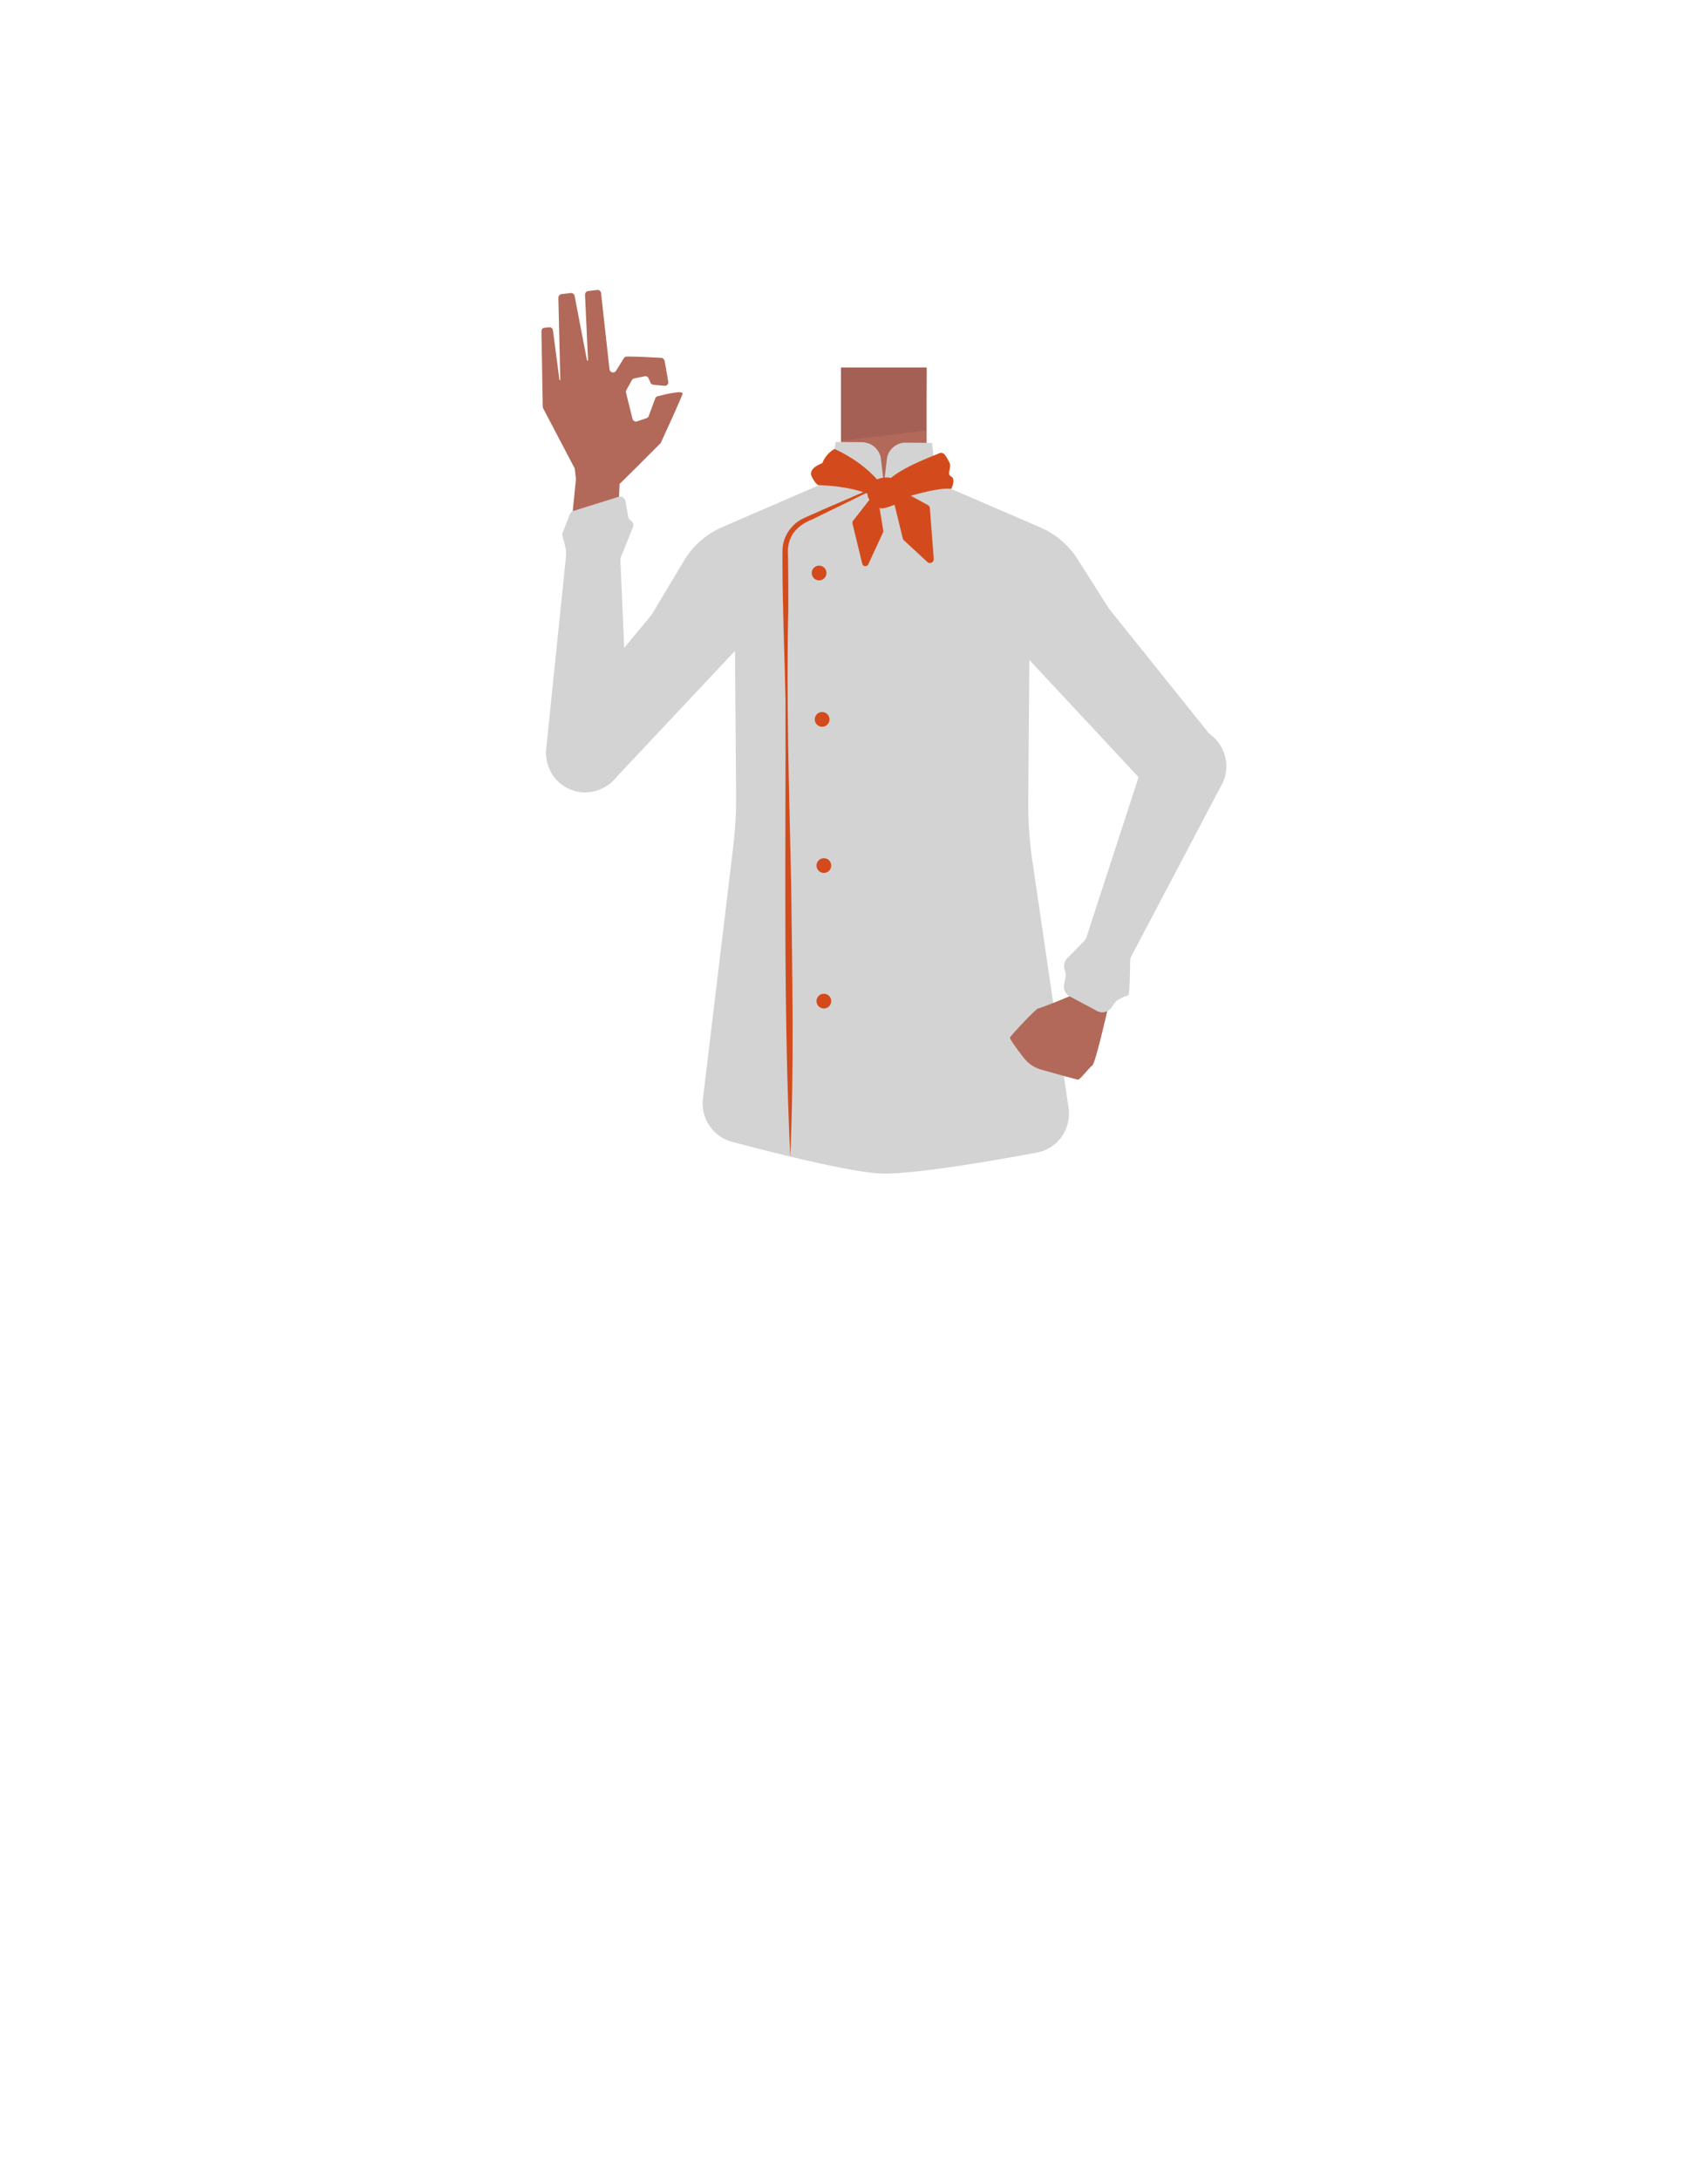 <?xml version="1.0" encoding="utf-8"?>
<!-- Generator: Adobe Illustrator 26.0.2, SVG Export Plug-In . SVG Version: 6.00 Build 0)  -->
<svg version="1.1" id="Layer_1" xmlns="http://www.w3.org/2000/svg" xmlns:xlink="http://www.w3.org/1999/xlink" x="0px" y="0px"
	 viewBox="0 0 788 1005.1" style="enable-background:new 0 0 788 1005.1;" xml:space="preserve">
<style type="text/css">
	.st0{fill:#375D63;}
	.st1{fill:#B26959;}
	.st2{fill:#D3D3D3;}
	.st3{fill:#D34B1C;}
	.st4{fill:#A56055;}
</style>
<g>
	<g id="Calque_1_00000180352489093704844010000013830218214247062939_">
		<path class="st0" d="M481.9,486.8c-23.3,2.5-44.5,10-69.8,18.3c0,0-11.5,0.5-10.8-0.1l-70.8-16.6l5.9-58.4
			c1.1-10.7,10.1-18.8,20.8-18.8h99.9c11,0,20.1,8.5,20.8,19.4L481.9,486.8z"/>
	</g>
	<path class="st1" d="M302.3,183.7c0.2-0.5,0.6-0.9,1.1-1c2.8-0.7,12-3,11.5-1.1c-0.6,2.1-8.8,19.9-9.9,22.3
		c-0.1,0.2-0.2,0.3-0.3,0.5c-2,2-18.2,18.3-20.4,20.2c-1.9,1.7-13.1,0.6-16.9,0.2c-0.8-0.1-1.4-0.7-1.4-1.4l-0.8-7.1
		c0-0.2-0.1-0.4-0.2-0.6l-14.4-27.4c-0.1-0.2-0.2-0.5-0.2-0.7l-0.6-34.9c0-0.8,0.6-1.6,1.5-1.6l2-0.2c0.9-0.1,1.7,0.5,1.8,1.4
		l3,22.8c0,0.2,0.4,0.2,0.4,0l-0.9-37.8c0-0.8,0.6-1.6,1.5-1.7l4.2-0.5c0.8-0.1,1.6,0.5,1.8,1.3l5.7,29.7c0.1,0.3,0.6,0.3,0.5-0.1
		l-1.4-30.1c0-0.9,0.6-1.6,1.5-1.7l4.1-0.5c0.9-0.1,1.7,0.5,1.8,1.4l3.9,35.2c0.2,1.5,2.2,2,3,0.7l3.6-5.8c0.3-0.5,0.8-0.8,1.3-0.8
		c3.4-0.1,12.7,0.4,16,0.6c0.7,0,1.3,0.6,1.5,1.3c0.5,2.3,1.2,7,1.7,9.7c0.2,1.1-0.7,2-1.8,1.9l-5.1-0.5c-0.6-0.1-1.1-0.4-1.3-1
		l-0.9-2c-0.3-0.7-1.1-1.1-1.8-0.9l-4.8,1c-0.5,0.1-0.9,0.4-1.1,0.8l-2.5,4.5c-0.2,0.4-0.3,0.8-0.2,1.2l3,12.1
		c0.2,0.9,1.2,1.5,2.1,1.2l4.4-1.5c0.5-0.2,0.8-0.5,1-1L302.3,183.7z"/>
	<polygon class="st1" points="284.8,247.9 286.1,216.9 265.7,221.1 261.7,260.9 	"/>
	<rect x="388" y="169.5" class="st1" width="39.5" height="53.6"/>
	<path class="st2" d="M251.8,347.2l9.3-90.4c0.2-1.7,0-3.5-0.4-5.1l-1.2-4.5c-0.1-0.5-0.1-1.1,0.1-1.6l3.3-8.5
		c0.3-0.7,0.9-1.3,1.6-1.5l20.8-6.5c1.5-0.5,3,0.5,3.3,2l1.2,7.1c0.1,0.7,0.6,1.4,1.2,1.8l0,0c1.1,0.7,1.5,2,1,3.1l-5.6,13.9
		c-0.1,0.3-0.2,0.7-0.2,1.1c0.3,6.8,3.4,74.6,3,77.3c-0.4,2.8-1.5,15.1-1.5,15.1l-0.5,1.7c-2.3,8.4-10.3,13.9-18.9,13.1l0,0
		c-8.7-0.8-15.6-7.8-16.3-16.5L251.8,347.2z"/>
	<path class="st2" d="M559.8,340.7l-48.2-60.1l-14.4-22.7c-4.1-6.5-10.1-11.6-17.2-14.7l-48-20.7l-2-18.3l-12.2-0.1
		c-4,0-7.5,2.7-8.5,6.6l-1.5,12.4l-1.5-12.4c-1-4-4.6-6.8-8.7-6.8l-12.1-0.1l-2.5,17.7L333.3,243c-7.4,3.2-13.6,8.6-17.7,15.5
		l-15,25L257,336.1c-6.2,7.5-5.1,18.6,2.3,24.8c7.5,6.2,18.6,5.2,24.9-2.3c0.1-0.1,0.2-0.2,0.2-0.3l54.7-58.2l0.5,66.5
		c0.1,7.9-0.4,15.8-1.3,23.6l-14,116.5c-1.1,9.4,5.1,18,14.3,20c0,0,50.5,13.7,67.8,14.4c17.9,0.7,71-9.5,71-9.5c0.1,0,0.2,0,0.2,0
		c10-1.5,16.8-10.7,15.4-20.7L476.3,397c-1.4-9.4-2-18.9-1.9-28.3c0.2-22.1,0.5-62.2,0.5-64.4c0-1.5,0,0,0,0l56.7,60.8
		c6.9,7.4,18.6,8,26.1,1.2C565.1,359.6,566,348.4,559.8,340.7z"/>
	<path class="st1" d="M466,478.3c0.5-1,12-13.3,12.9-13.3s15-5.7,16-6.3s16.4,5.6,16.2,6.4s-5.7,25.1-7.1,26.1s-5.7,6.6-6.6,6.6
		c-0.6,0-10.7-2.8-17-4.6c-3.3-0.9-6.2-2.9-8.2-5.6C469.3,483.9,465.6,478.9,466,478.3z"/>
	<path class="st2" d="M506.2,466.2l-12.7-6.8c-2-1.1-3-3.3-2.6-5.5l0.7-3.3c0.2-1,0.1-2.1-0.3-3.1l0,0c-0.8-1.9-0.4-4.1,1-5.6
		l7.8-7.9c0.6-0.6,1-1.2,1.2-2l25.9-79.5c0.1-0.3,0.2-0.6,0.4-0.9l4.1-7.2c4.6-8.2,14.7-11.6,23.3-7.7l0,0c9.2,4.1,13.3,14.9,9.2,24
		c-0.2,0.4-0.3,0.7-0.5,1L522,440.8c-0.4,0.7-0.6,1.5-0.6,2.3c0,3.9-0.2,16-0.9,15.9c-0.6-0.1-2.9,1.1-4.4,1.8
		c-0.7,0.4-1.4,1-1.8,1.6l-1.4,2C511.4,466.7,508.5,467.4,506.2,466.2z"/>
	<g>
		<path class="st3" d="M407.8,223.2c-10.4,5.3-22.6,11.2-33.1,16.3c-6.6,2.6-11.1,7.2-11.2,14.6l0.1,5.3c0.1,7,0.1,14.1,0.1,21.1
			c-1,42.2,0.4,84.4,1.3,126.5c0.5,42,1.4,85.1-0.4,126.5c-3.3-70.2-2-140.5-2.2-210.8c-0.4-20.3-1.4-43-1.4-63.2v-5.3
			c-0.1-5.7,3.1-11.3,8-14.3c2.7-1.6,6.9-3.1,9.7-4.5c4.8-2.1,14.5-6.3,19.4-8.4c3.2-1.4,6.5-2.8,9.7-4.1V223.2L407.8,223.2z"/>
	</g>
	<circle class="st3" cx="377.9" cy="264.2" r="3.4"/>
	<circle class="st3" cx="379.3" cy="331.7" r="3.4"/>
	<circle class="st3" cx="380.1" cy="461.6" r="3.4"/>
	<circle class="st3" cx="380.1" cy="399.1" r="3.4"/>
	<path class="st3" d="M385,207c0,0-3.9,2-5.6,6.5c-0.3,0.3-7,2.3-4.8,6.5s3.4,3.7,3.4,3.7s22,0.3,29.9,8.7c0.2,0,23.3-8.1,30.9-7
		c0.2,0.1,2.3-4.6,0-5.7c-2.3-1.1,0.6-4.2-0.9-6.7c-1.4-2.5-2.4-5.1-4.8-3.9c-2.4,1.1-25.3,9.3-25.3,16.3
		C408,225.3,401.6,214.6,385,207z"/>
	<path class="st3" d="M402.6,222c0,0,6.8-4.2,11.2,0c0.8,5.9,2.2,9.8,0,10.4s-6.5,2.8-8.2,1.7C404,232.9,396.4,229.8,402.6,222z"/>
	<path class="st3" d="M402.4,228.8l-8.8,11.3c-0.3,0.4-0.4,0.8-0.3,1.3l4.5,18.5c0.3,1.4,2.2,1.6,2.8,0.3l6.8-14.7
		c0.1-0.3,0.2-0.6,0.1-0.9l-2.5-15.2C404.9,228.2,403.2,227.8,402.4,228.8z"/>
	<path class="st3" d="M413.8,225.1l14.3,7.8c0.5,0.3,0.9,0.8,0.9,1.4l1.8,23.4c0.1,1.6-1.8,2.6-3,1.4l-10.8-10
		c-0.3-0.2-0.4-0.5-0.5-0.9l-5.2-21.2C410.9,225.5,412.5,224.3,413.8,225.1z"/>
</g>
<polygon class="st4" points="388,169.5 427.5,169.5 427.3,198.5 388,203.3 "/>
</svg>
